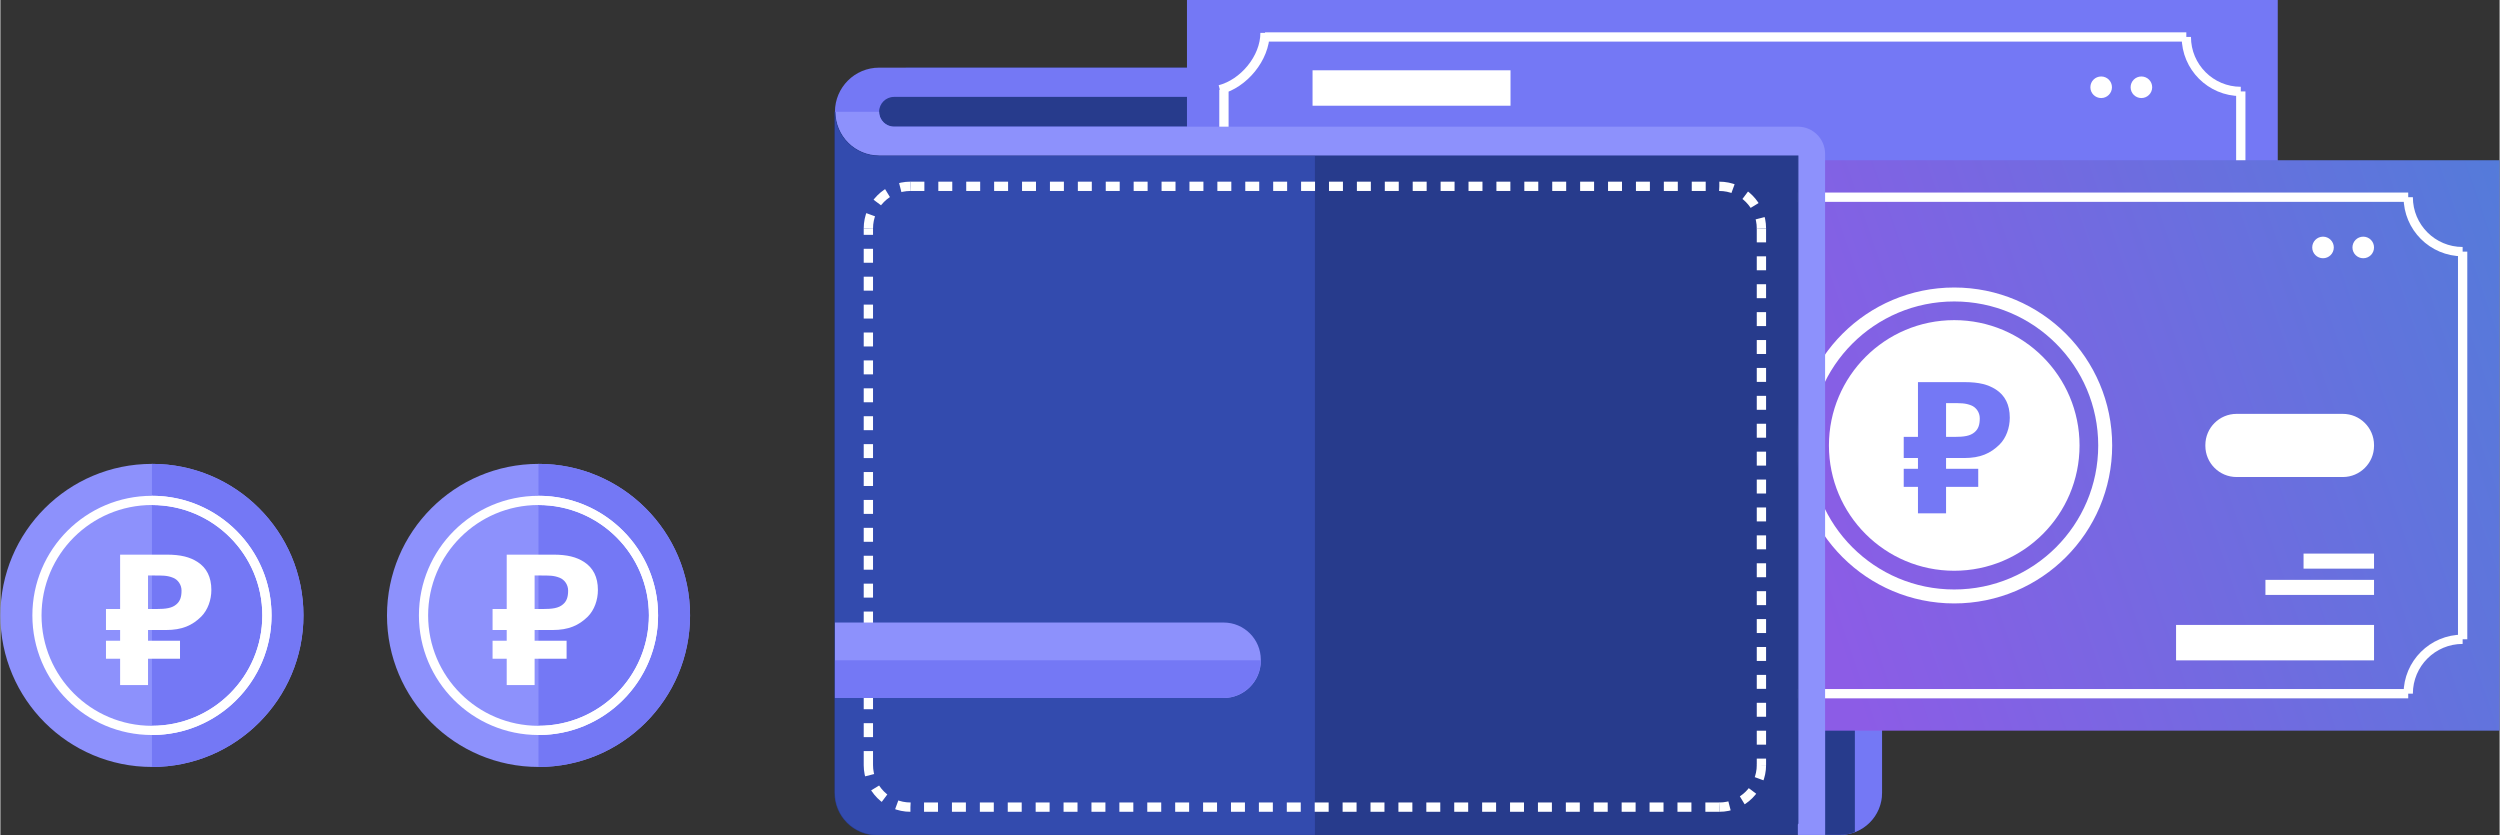 <?xml version="1.0" encoding="UTF-8"?>
<!DOCTYPE svg PUBLIC "-//W3C//DTD SVG 1.1//EN" "http://www.w3.org/Graphics/SVG/1.1/DTD/svg11.dtd">
<!-- Creator: CorelDRAW 2020 (64-Bit) -->
<svg xmlns="http://www.w3.org/2000/svg" xml:space="preserve" width="799px" height="267px" version="1.1" style="shape-rendering:geometricPrecision; text-rendering:geometricPrecision; image-rendering:optimizeQuality; fill-rule:evenodd; clip-rule:evenodd"
viewBox="0 0 521.25 174.24"
 xmlns:xlink="http://www.w3.org/1999/xlink"
 xmlns:xodm="http://www.corel.com/coreldraw/odm/2003">
 <rect x="0" y="0" width="521.25" height="174.24" fill="#333333" stroke="none"/>
 <defs>
  <style type="text/css">
   <![CDATA[
    .str3 {stroke:white;stroke-width:2.91;stroke-miterlimit:10}
    .str1 {stroke:#6EE0D2;stroke-width:1.94;stroke-miterlimit:10}
    .str0 {stroke:white;stroke-width:1.94;stroke-miterlimit:10}
    .str2 {stroke:#6EE0D2;stroke-width:0.97;stroke-miterlimit:10}
    .str4 {stroke:#273B8C;stroke-width:0.21;stroke-miterlimit:22.926}
    .str5 {stroke:white;stroke-width:1.94;stroke-miterlimit:10;stroke-dasharray:2.91 2.91}
    .fil5 {fill:none;fill-rule:nonzero}
    .fil0 {fill:#273B8C;fill-rule:nonzero}
    .fil8 {fill:#334BAE;fill-rule:nonzero}
    .fil3 {fill:#6EE0D2;fill-rule:nonzero}
    .fil1 {fill:#7478F5;fill-rule:nonzero}
    .fil7 {fill:#8D91FC;fill-rule:nonzero}
    .fil2 {fill:#F67F4B;fill-rule:nonzero}
    .fil4 {fill:white;fill-rule:nonzero}
    .fil6 {fill:url(#id0);fill-rule:nonzero}
   ]]>
  </style>
  <linearGradient id="id0" gradientUnits="userSpaceOnUse" x1="778.43" y1="25.6" x2="390.73" y2="157.89">
   <stop offset="0" style="stop-opacity:1; stop-color:#00A9C7"/>
   <stop offset="1" style="stop-opacity:1; stop-color:#8C5CE6"/>
  </linearGradient>
 </defs>
 <g id="Слой_x0020_1">
  <g id="_2367259002592">
   <path class="fil0" d="M383.67 174.13l-194.83 0 0 -160.02 191.3 0c6.8,0 12.31,5.51 12.31,12.31l0 138.93c0,4.85 -3.93,8.78 -8.78,8.78z"/>
  </g>
  <path class="fil1" d="M377.67 14.11l-194.4 0c-5.08,0 -9.21,4.12 -9.21,9.21 0,5.09 4.13,9.21 9.21,9.21l194.4 0 0 -18.42z"/>
  <polygon class="fil2" points="274.16,32.53 377.67,32.53 377.67,14.11 274.16,14.11 "/>
  <path class="fil1" d="M383.67 174.13l-8.77 0 0 -160.02 8.77 0c4.85,0 8.78,3.93 8.78,8.77l0 142.47c0,4.85 -3.93,8.78 -8.78,8.78z"/>
  <path class="fil0" d="M380.57 20.21l-194.19 0c-1.71,0 -3.11,1.39 -3.11,3.11 0,1.71 1.4,3.1 3.11,3.1l184.42 0 0 6.11 9.77 0 0 141.6 3.1 0c1.1,0 2.14,-0.21 3.11,-0.58l0 -147.13c0,-3.43 -2.78,-6.21 -6.21,-6.21z"/>
  <polygon class="fil1" points="474.98,118.97 247.48,118.97 247.48,0 474.98,0 "/>
  <g id="_2367258984688">
   <g>
    <polygon class="fil3" points="448.79,104.31 407.5,104.31 407.5,96.92 448.79,96.92 "/>
    <polygon class="fil3" points="448.79,90.66 426.14,90.66 426.14,87.52 448.79,87.52 "/>
    <polygon class="fil3" points="448.79,85.18 434.09,85.18 434.09,82.05 448.79,82.05 "/>
    <path class="fil3" d="M442.29 66.07l-22.19 0c-3.57,0 -6.49,-2.92 -6.49,-6.49l0 -0.18c0,-3.58 2.92,-6.5 6.49,-6.5l22.19 0c3.58,0 6.5,2.92 6.5,6.5l0 0.18c0,3.57 -2.92,6.49 -6.5,6.49z"/>
    <path class="fil4" d="M440.4 18.2c0,1.24 -1.01,2.25 -2.25,2.25 -1.25,0 -2.25,-1.01 -2.25,-2.25 0,-1.25 1,-2.25 2.25,-2.25 1.24,0 2.25,1 2.25,2.25z"/>
    <path class="fil4" d="M448.79 18.2c0,1.24 -1.01,2.25 -2.25,2.25 -1.24,0 -2.25,-1.01 -2.25,-2.25 0,-1.25 1.01,-2.25 2.25,-2.25 1.24,0 2.25,1 2.25,2.25z"/>
   </g>
   <g>
    <polygon class="fil4" points="273.67,14.66 314.96,14.66 314.96,22.05 273.67,22.05 "/>
    <polygon class="fil3" points="273.67,28.32 296.32,28.32 296.32,31.46 273.67,31.46 "/>
    <polygon class="fil3" points="273.67,33.79 288.37,33.79 288.37,36.93 273.67,36.93 "/>
    <path class="fil3" d="M280.16 52.9l22.19 0c3.58,0 6.5,2.92 6.5,6.5l0 0.18c0,3.57 -2.92,6.49 -6.5,6.49l-22.19 0c-3.57,0 -6.49,-2.92 -6.49,-6.49l0 -0.18c0,-3.58 2.92,-6.5 6.49,-6.5z"/>
    <path class="fil3" d="M282.06 100.78c0,-1.24 1.01,-2.25 2.25,-2.25 1.24,0 2.25,1.01 2.25,2.25 0,1.24 -1.01,2.25 -2.25,2.25 -1.24,0 -2.25,-1.01 -2.25,-2.25z"/>
    <path class="fil3" d="M273.67 100.78c0,-1.24 1,-2.25 2.24,-2.25 1.25,0 2.25,1.01 2.25,2.25 0,1.24 -1,2.25 -2.25,2.25 -1.24,0 -2.24,-1.01 -2.24,-2.25z"/>
   </g>
  </g>
  <line class="fil5 str0" x1="467.27" y1="99.91" x2="467.27" y2= "19.07" />
  <path class="fil5 str0" d="M467.27 19.07c-6.27,0 -11.36,-5.09 -11.36,-11.36"/>
  <path class="fil5 str0" d="M455.91 7.71l-192.15 0m0 -0.85c0,5.31 -4.5,10.6 -9.43,11.85m0.86 0l0 81.56"/>
  <line class="fil5 str1" x1="263.76" y1="111.26" x2="455.91" y2= "111.26" />
  <path class="fil5 str1" d="M455.91 111.26c0,-6.27 5.09,-11.35 11.36,-11.35"/>
  <path class="fil3" d="M387.36 59.49c0,14.43 -11.7,26.13 -26.13,26.13 -14.44,0 -26.14,-11.7 -26.14,-26.13 0,-14.44 11.7,-26.14 26.14,-26.14 14.43,0 26.13,11.7 26.13,26.14z"/>
  <path class="fil5 str2" d="M392.72 59.49c0,17.39 -14.1,31.49 -31.49,31.49 -17.39,0 -31.49,-14.1 -31.49,-31.49 0,-17.39 14.1,-31.49 31.49,-31.49 17.39,0 31.49,14.1 31.49,31.49z"/>
  <polygon class="fil6" points="521.25,152.39 293.75,152.39 293.75,33.42 521.25,33.42 "/>
  <g id="_2366971675568">
   <polygon class="fil4" points="495.06,137.73 453.77,137.73 453.77,130.34 495.06,130.34 "/>
   <polygon class="fil4" points="495.06,124.08 472.41,124.08 472.41,120.94 495.06,120.94 "/>
   <polygon class="fil4" points="495.06,118.6 480.36,118.6 480.36,115.46 495.06,115.46 "/>
   <path class="fil4" d="M488.56 99.49l-22.18 0c-3.58,0 -6.5,-2.92 -6.5,-6.5l0 -0.17c0,-3.58 2.92,-6.5 6.5,-6.5l22.18 0c3.58,0 6.5,2.92 6.5,6.5l0 0.17c0,3.58 -2.92,6.5 -6.5,6.5z"/>
   <path class="fil4" d="M486.67 51.61c0,1.25 -1.01,2.25 -2.25,2.25 -1.24,0 -2.25,-1 -2.25,-2.25 0,-1.24 1.01,-2.25 2.25,-2.25 1.24,0 2.25,1.01 2.25,2.25z"/>
   <path class="fil4" d="M495.06 51.61c0,1.25 -1,2.25 -2.25,2.25 -1.24,0 -2.25,-1 -2.25,-2.25 0,-1.24 1.01,-2.25 2.25,-2.25 1.25,0 2.25,1.01 2.25,2.25z"/>
  </g>
  <line class="fil5 str0" x1="513.54" y1="133.33" x2="513.54" y2= "52.48" />
  <path class="fil5 str0" d="M513.54 52.48c-6.27,0 -11.35,-5.08 -11.35,-11.35"/>
  <line class="fil5 str0" x1="502.19" y1="41.13" x2="310.03" y2= "41.13" />
  <line class="fil5 str0" x1="310.03" y1="144.68" x2="502.19" y2= "144.68" />
  <path class="fil5 str0" d="M502.19 144.68c0,-6.27 5.08,-11.35 11.35,-11.35"/>
  <path class="fil5 str3" d="M438.99 92.91c0,17.39 -14.1,31.49 -31.49,31.49 -17.39,0 -31.49,-14.1 -31.49,-31.49 0,-17.4 14.1,-31.49 31.49,-31.49 17.39,0 31.49,14.09 31.49,31.49z"/>
  <path class="fil7" d="M374.9 26.42l-188.52 0c-1.71,0 -3.11,-1.39 -3.11,-3.1l-9.21 0c0,5.09 4.13,9.21 9.21,9.21l191.63 0 0 141.6 5.67 0 0 -142.04c0,-3.13 -2.54,-5.67 -5.67,-5.67z"/>
  <g id="_2366971703168">
   <path class="fil0 str4" d="M374.9 32.53l-191.63 0c-5.08,0 -9.21,-4.12 -9.21,-9.21l0 142.03c0,4.85 3.93,8.78 8.78,8.78l186.05 0c2.33,0 4.44,-0.91 6.01,-2.39l0 -139.21z"/>
  </g>
  <path class="fil8" d="M183.27 32.53c-5.08,0 -9.21,-4.12 -9.21,-9.21l0 142.03c0,4.85 3.93,8.78 8.78,8.78l91.32 0 0 -141.6 -90.89 0z"/>
  <g id="_2366971645664">
   <line class="fil5 str5" x1="358.51" y1="168.34" x2="189.8" y2= "168.34" />
   <path class="fil5 str5" d="M189.8 168.34c-4.84,0 -8.77,-3.93 -8.77,-8.78"/>
   <line class="fil5 str5" x1="181.03" y1="159.56" x2="181.03" y2= "47.64" />
   <path class="fil5 str5" d="M181.03 47.64c0,-4.85 3.93,-8.78 8.77,-8.78"/>
   <line class="fil5 str5" x1="189.8" y1="38.86" x2="358.51" y2= "38.86" />
   <path class="fil5 str5" d="M358.51 38.86c4.85,0 8.78,3.93 8.78,8.78"/>
   <line class="fil5 str5" x1="367.29" y1="47.64" x2="367.29" y2= "159.56" />
   <path class="fil5 str5" d="M367.29 159.56c0,4.85 -3.93,8.78 -8.78,8.78"/>
  </g>
  <path class="fil4" d="M433.64 92.91c0,14.43 -11.71,26.13 -26.14,26.13 -14.43,0 -26.13,-11.7 -26.13,-26.13 0,-14.44 11.7,-26.14 26.13,-26.14 14.43,0 26.14,11.7 26.14,26.14z"/>
  <path class="fil1" d="M396.97 95.53l2.97 0 0 2.25 -2.97 0 0 3.77 2.97 0 0 5.52 5.86 0 0 -5.52 6.71 0 0 -3.77 -6.71 0 0 -2.25 3.75 0c3.41,0 5.53,-0.97 7.41,-2.82 1.38,-1.37 2.13,-3.5 2.13,-5.6 0,-2.72 -1.01,-4.65 -2.91,-5.88 -1.6,-1.02 -3.5,-1.53 -6.47,-1.53l-9.77 0 0 11.42 -2.97 0 0 4.41zm15.86 -8.29c0,1.38 -0.31,2.25 -1.09,2.91 -0.91,0.78 -2.19,0.97 -4.22,0.97l-1.72 0 0 -7.04 1.03 0c2,0 2.97,-0.03 4.22,0.47 0.97,0.38 1.78,1.41 1.78,2.69z"/>
  <path class="fil7" d="M255.12 145.58l-81.06 0 0 -15.74 81.06 0c4.28,0 7.76,3.47 7.76,7.76l0 0.21c0,4.29 -3.48,7.77 -7.76,7.77z"/>
  <path class="fil1" d="M174.06 145.58l80.95 0c4.35,0 7.87,-3.53 7.87,-7.87l-88.82 0 0 7.87z"/>
  <g id="_2367062842288">
   <path class="fil7" d="M143.84 128.36c0,17.45 -14.15,31.6 -31.61,31.6 -17.45,0 -31.6,-14.15 -31.6,-31.6 0,-17.46 14.15,-31.61 31.6,-31.61 17.46,0 31.61,14.15 31.61,31.61z"/>
   <path class="fil1" d="M143.84 128.35c0,-17.45 -14.15,-31.6 -31.61,-31.6l0 63.21c17.46,0 31.61,-14.15 31.61,-31.61z"/>
   <path class="fil7" d="M137.17 128.36c0,13.77 -11.16,24.94 -24.94,24.94 -13.77,0 -24.94,-11.17 -24.94,-24.94 0,-13.78 11.17,-24.95 24.94,-24.95 13.78,0 24.94,11.17 24.94,24.95z"/>
   <path class="fil1" d="M137.17 128.35c0,-13.77 -11.16,-24.94 -24.94,-24.94l0 49.89c13.78,0 24.94,-11.17 24.94,-24.95z"/>
   <path class="fil4" d="M112.23 103.41c-13.77,0 -24.94,11.17 -24.94,24.94 0,13.78 11.17,24.95 24.94,24.95 13.78,0 24.94,-11.17 24.94,-24.95 0,-13.77 -11.16,-24.94 -24.94,-24.94zm0 47.97l0 0c-12.71,0 -23.02,-10.31 -23.02,-23.03 0,-12.71 10.31,-23.02 23.02,-23.02 12.72,0 23.03,10.31 23.03,23.02 0,12.72 -10.31,23.03 -23.03,23.03z"/>
   <path class="fil4" d="M132.91 114.41c-1.79,-2.65 -4.08,-4.94 -6.73,-6.74 -3.98,-2.69 -8.78,-4.26 -13.95,-4.26l0 1.92c12.72,0 23.03,10.31 23.03,23.02 0,12.72 -10.31,23.03 -23.03,23.03l0 1.91c8.94,0 16.75,-4.71 21.16,-11.77 2.38,-3.82 3.78,-8.33 3.78,-13.17 0,-5.16 -1.57,-9.96 -4.26,-13.94z"/>
   <path class="fil4" d="M102.65 131.4l2.95 0 0 2.24 -2.95 0 0 3.75 2.95 0 0 5.49 5.82 0 0 -5.49 6.67 0 0 -3.75 -6.67 0 0 -2.24 3.72 0c3.39,0 5.5,-0.96 7.37,-2.79 1.37,-1.37 2.11,-3.48 2.11,-5.56 0,-2.71 -1,-4.63 -2.89,-5.85 -1.59,-1.02 -3.48,-1.52 -6.43,-1.52l-9.7 0 0 11.34 -2.95 0 0 4.38zm15.76 -8.23c0,1.37 -0.31,2.24 -1.09,2.89 -0.9,0.78 -2.18,0.96 -4.2,0.96l-1.7 0 0 -6.99 1.02 0c1.99,0 2.95,-0.03 4.2,0.47 0.96,0.37 1.77,1.4 1.77,2.67z"/>
  </g>
  <g id="_2367062851312">
   <path class="fil7" d="M63.21 128.36c0,17.45 -14.15,31.6 -31.6,31.6 -17.46,0 -31.61,-14.15 -31.61,-31.6 0,-17.46 14.15,-31.61 31.61,-31.61 17.45,0 31.6,14.15 31.6,31.61z"/>
   <path class="fil1" d="M63.21 128.35c0,-17.45 -14.15,-31.6 -31.6,-31.6l0 63.21c17.45,0 31.6,-14.15 31.6,-31.61z"/>
   <path class="fil7" d="M56.55 128.36c0,13.77 -11.17,24.94 -24.94,24.94 -13.78,0 -24.94,-11.17 -24.94,-24.94 0,-13.78 11.16,-24.95 24.94,-24.95 13.77,0 24.94,11.17 24.94,24.95z"/>
   <path class="fil1" d="M56.55 128.35c0,-13.77 -11.17,-24.94 -24.94,-24.94l0 49.89c13.77,0 24.94,-11.17 24.94,-24.95z"/>
   <path class="fil4" d="M31.61 103.41c-13.78,0 -24.94,11.17 -24.94,24.94 0,13.78 11.16,24.95 24.94,24.95 13.77,0 24.94,-11.17 24.94,-24.95 0,-13.77 -11.17,-24.94 -24.94,-24.94zm0 47.97l0 0c-12.72,0 -23.03,-10.31 -23.03,-23.03 0,-12.71 10.31,-23.02 23.03,-23.02 12.71,0 23.02,10.31 23.02,23.02 0,12.72 -10.31,23.03 -23.02,23.03z"/>
   <path class="fil4" d="M52.29 114.41c-1.79,-2.65 -4.09,-4.94 -6.74,-6.74 -3.98,-2.69 -8.78,-4.26 -13.94,-4.26l0 1.92c12.71,0 23.02,10.31 23.02,23.02 0,12.72 -10.31,23.03 -23.02,23.03l0 1.91c8.93,0 16.75,-4.71 21.15,-11.77 2.39,-3.82 3.79,-8.33 3.79,-13.17 0,-5.16 -1.57,-9.96 -4.26,-13.94z"/>
   <path class="fil4" d="M22.02 131.4l2.95 0 0 2.24 -2.95 0 0 3.75 2.95 0 0 5.49 5.82 0 0 -5.49 6.67 0 0 -3.75 -6.67 0 0 -2.24 3.73 0c3.39,0 5.5,-0.96 7.36,-2.79 1.37,-1.37 2.12,-3.48 2.12,-5.56 0,-2.71 -1,-4.63 -2.89,-5.85 -1.59,-1.02 -3.49,-1.52 -6.44,-1.52l-9.7 0 0 11.34 -2.95 0 0 4.38zm15.76 -8.23c0,1.37 -0.31,2.24 -1.09,2.89 -0.9,0.78 -2.17,0.96 -4.19,0.96l-1.71 0 0 -6.99 1.02 0c1.99,0 2.96,-0.03 4.2,0.47 0.96,0.37 1.77,1.4 1.77,2.67z"/>
  </g>
 </g>
</svg>
